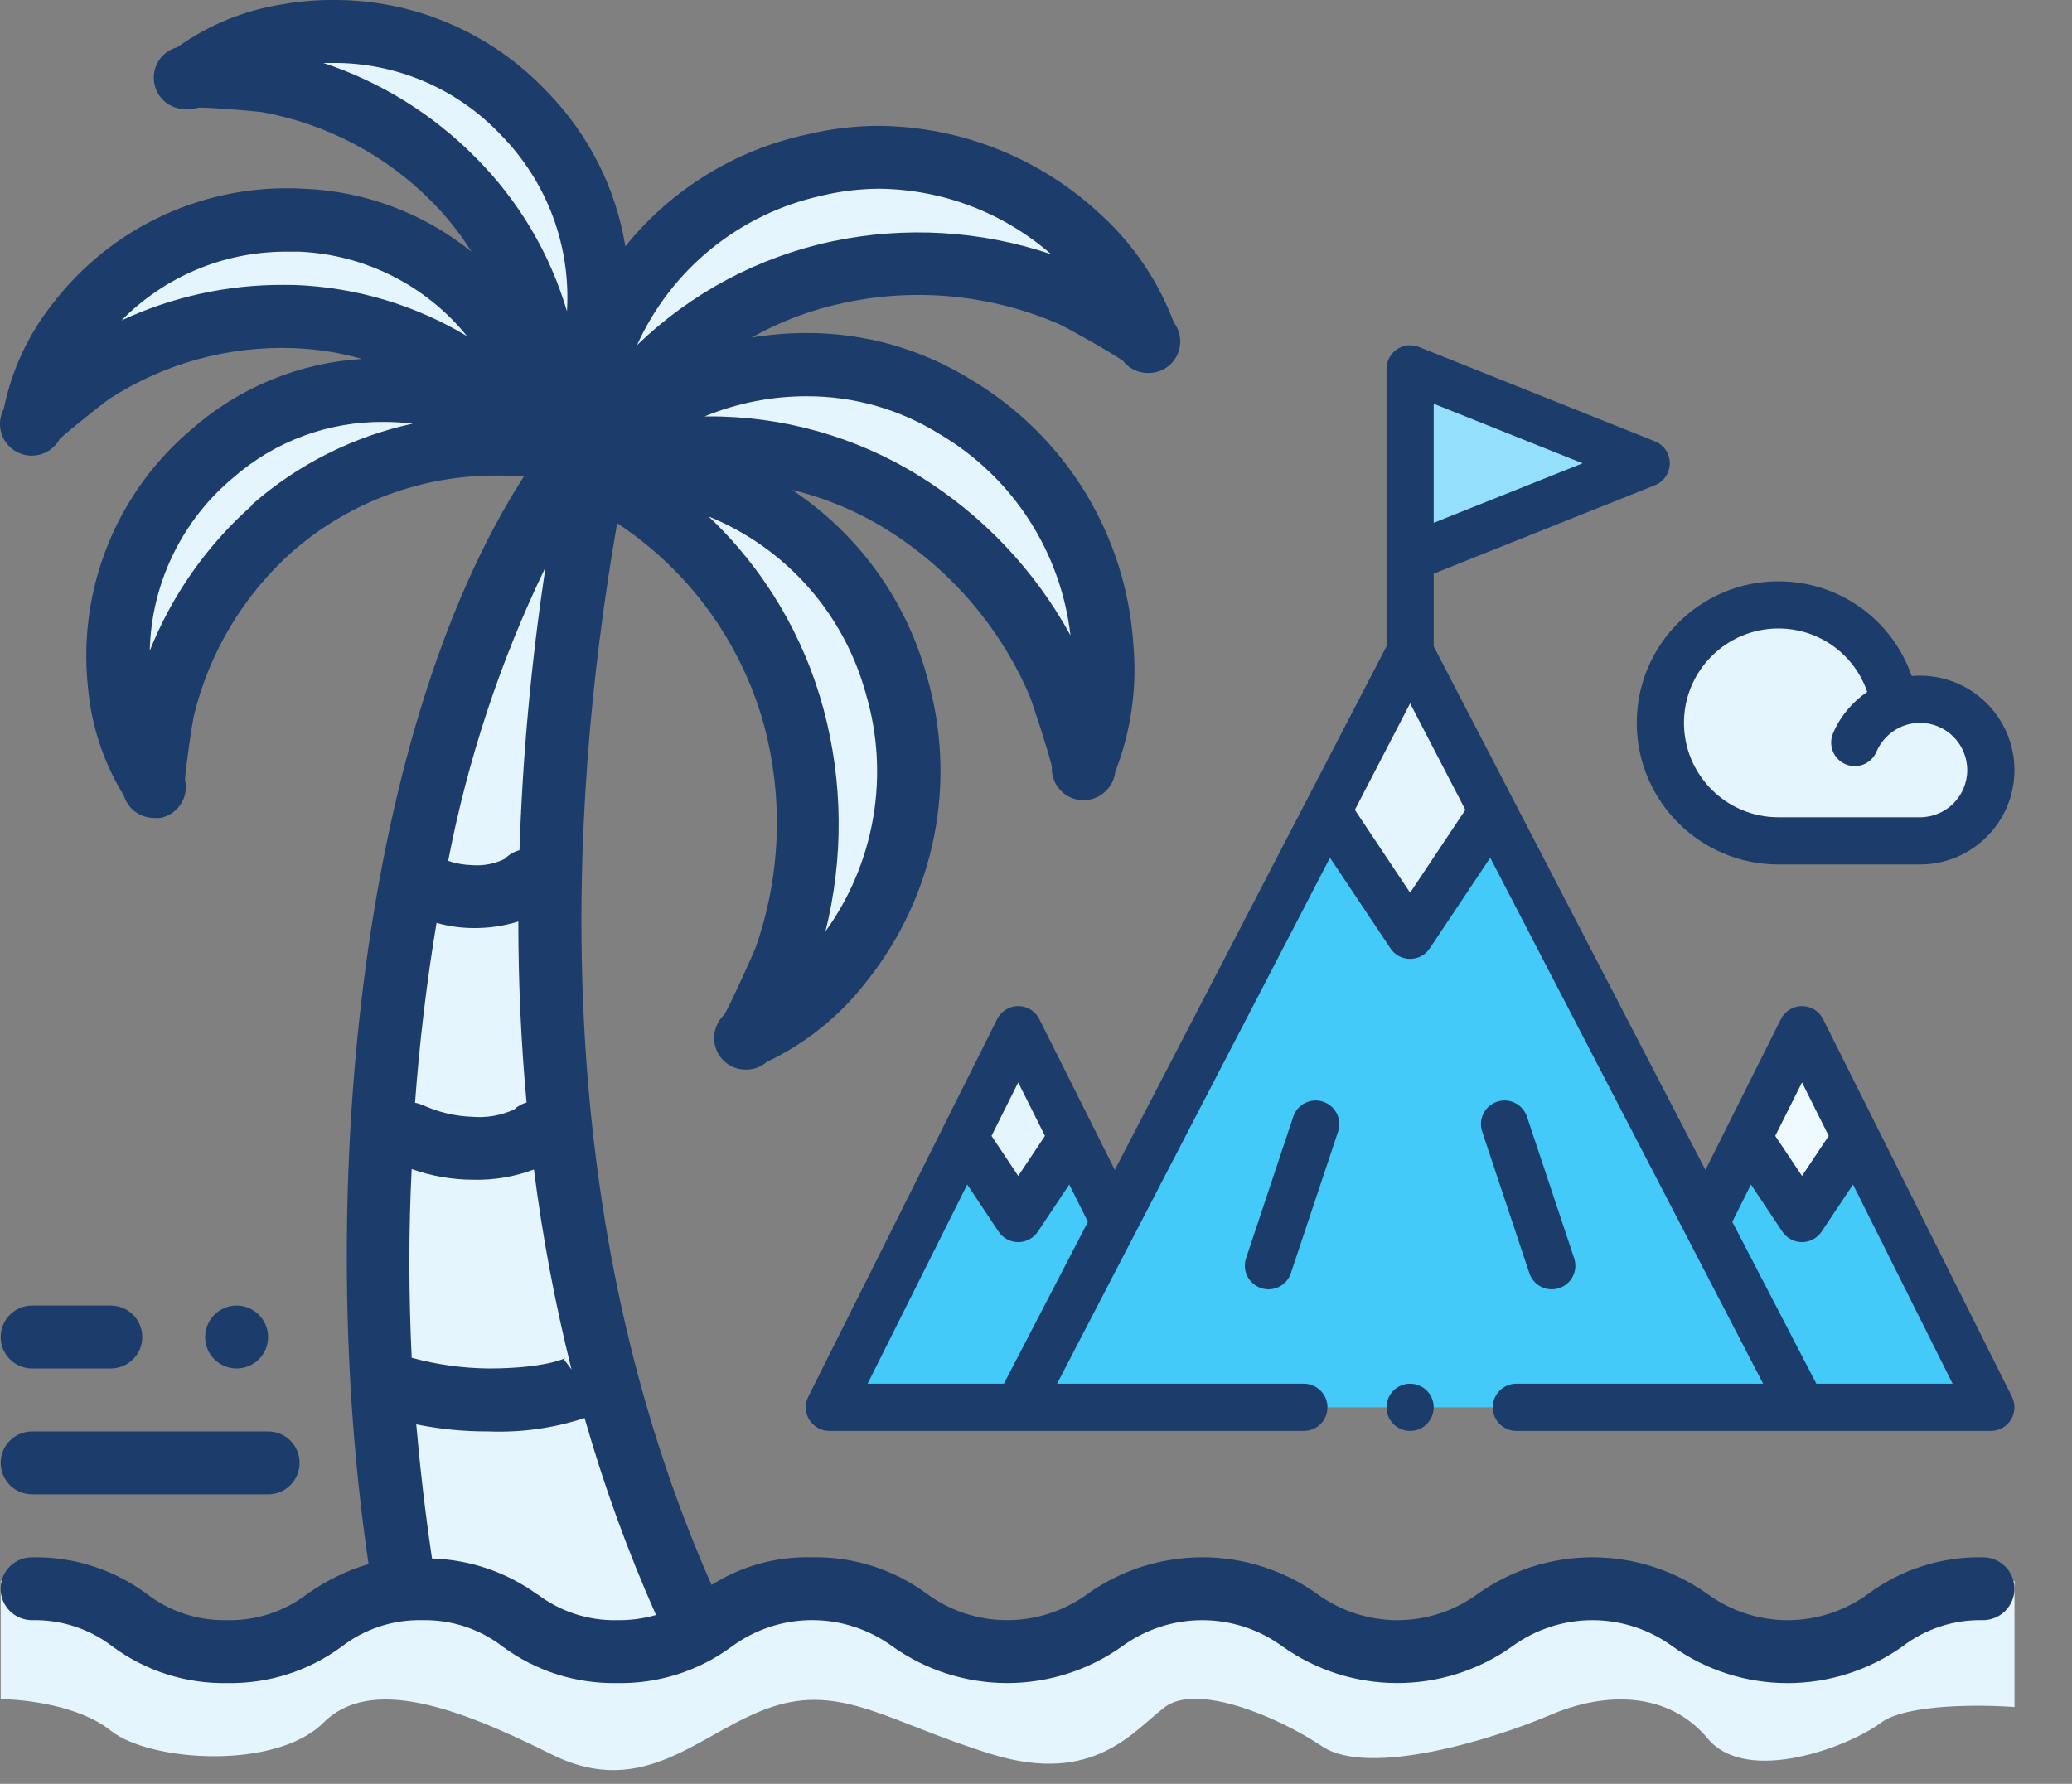 <svg width="36" height="31" viewBox="0 0 36 31" fill="none" xmlns="http://www.w3.org/2000/svg">
<rect x="0" y="0" width="36" height="31" fill="#808080" stroke="none"/>
<path d="M0.558 25.969H4.659C4.804 25.969 4.943 25.912 5.045 25.809C5.148 25.706 5.205 25.567 5.205 25.422C5.205 25.277 5.148 25.138 5.045 25.036C4.943 24.933 4.804 24.876 4.659 24.876H0.558C0.413 24.876 0.274 24.933 0.172 25.036C0.069 25.138 0.012 25.277 0.012 25.422C0.012 25.567 0.069 25.706 0.172 25.809C0.274 25.912 0.413 25.969 0.558 25.969Z" fill="#1C3C6B"/>
<path d="M0.558 23.782H1.925C2.07 23.782 2.209 23.725 2.312 23.622C2.414 23.52 2.472 23.381 2.472 23.236C2.472 23.091 2.414 22.951 2.312 22.849C2.209 22.746 2.07 22.689 1.925 22.689H0.558C0.413 22.689 0.274 22.746 0.172 22.849C0.069 22.951 0.012 23.091 0.012 23.236C0.012 23.381 0.069 23.52 0.172 23.622C0.274 23.725 0.413 23.782 0.558 23.782Z" fill="#1C3C6B"/>
<path d="M0.012 29.53V27.473C0.65 27.518 2.007 27.719 2.335 28.156C2.745 28.703 4.112 28.703 4.659 28.429C5.096 28.211 6.299 27.7 6.846 27.473C6.663 25.696 6.326 21.623 6.436 19.545C6.545 17.468 8.668 10.752 9.716 7.654C7.438 7.472 2.827 8.447 2.609 13.805C0.558 12.165 2.335 6.971 6.846 6.424C6.846 5.331 3.019 4.647 0.695 7.244C1.379 3.417 6.709 2.734 8.622 5.604C9.033 3.964 5.889 0.684 3.292 1.094C6.846 0.137 10.126 0.41 10.399 5.604C13.816 1.504 18.19 2.187 19.83 5.604C15.866 3.827 14.363 4.101 12.039 6.424C16.55 5.604 19.693 8.201 18.873 13.121C18.327 9.978 15.64 7.654 12.586 7.928C15.73 10.661 17.643 14.488 13.133 17.905C14.363 13.805 14.363 10.734 10.399 8.611C9.716 9.568 8.212 20.912 12.039 28.156C13.816 27.199 15.046 27.473 15.456 28.156C15.866 28.839 18.053 28.703 18.6 28.429C19.147 28.156 20.924 27.336 22.017 28.156C23.11 28.976 24.887 29.113 25.707 28.429C26.527 27.746 28.304 27.336 29.398 28.156C30.491 28.976 31.721 28.429 32.541 28.156C33.197 27.937 34.455 27.609 35.001 27.473V29.666C34.409 29.621 33.115 29.612 32.678 29.94C32.131 30.35 30.354 31.033 29.671 30.213C28.988 29.393 27.894 29.393 26.937 29.803C25.981 30.213 23.794 30.896 22.974 30.35C22.154 29.803 20.787 29.256 20.24 29.666C19.693 30.076 19.01 31.033 17.233 30.486C15.456 29.94 14.636 29.256 13.406 29.666C12.176 30.076 11.219 31.306 9.579 30.486C7.939 29.666 6.436 29.12 5.616 29.94C4.795 30.76 2.609 30.623 1.925 30.076C1.379 29.639 0.422 29.53 0.012 29.53Z" fill="#E5F5FD"/>
<path d="M34.453 27.063C33.737 27.049 33.037 27.272 32.461 27.697C32.055 27.995 31.564 28.156 31.061 28.156C30.557 28.156 30.067 27.995 29.661 27.697C29.079 27.284 28.383 27.063 27.67 27.063C26.956 27.063 26.261 27.284 25.678 27.697C25.273 27.995 24.783 28.156 24.28 28.156C23.777 28.156 23.287 27.995 22.882 27.697C22.3 27.284 21.604 27.063 20.891 27.063C20.177 27.063 19.481 27.284 18.899 27.697C18.494 27.995 18.004 28.156 17.501 28.156C16.998 28.156 16.508 27.995 16.103 27.697C15.527 27.272 14.828 27.049 14.113 27.063C13.495 27.045 12.886 27.213 12.363 27.544C9.561 21.199 9.818 14.275 10.723 9.092C11.973 9.915 12.88 11.165 13.276 12.607C13.615 13.878 13.565 15.22 13.131 16.462C13.077 16.599 12.727 17.378 12.585 17.634C12.493 17.719 12.434 17.831 12.415 17.954C12.402 18.033 12.407 18.114 12.429 18.191C12.45 18.267 12.489 18.338 12.541 18.399C12.593 18.459 12.658 18.508 12.73 18.54C12.803 18.573 12.882 18.59 12.962 18.588C13.095 18.589 13.223 18.541 13.323 18.454C13.998 18.135 14.588 17.66 15.045 17.069C15.637 16.334 16.043 15.467 16.228 14.542C16.412 13.617 16.37 12.66 16.105 11.755C15.743 10.425 14.909 9.273 13.76 8.513C14.34 8.653 14.893 8.884 15.4 9.199C16.503 9.884 17.37 10.89 17.885 12.083C17.94 12.219 18.208 13.034 18.276 13.321C18.268 13.444 18.302 13.566 18.372 13.668C18.421 13.739 18.486 13.798 18.562 13.84C18.638 13.881 18.723 13.904 18.809 13.906C18.809 13.906 18.809 13.906 18.826 13.906C18.904 13.906 18.982 13.89 19.054 13.857C19.125 13.824 19.189 13.777 19.241 13.717C19.317 13.632 19.365 13.525 19.378 13.411C19.651 12.711 19.758 11.957 19.692 11.208C19.633 10.271 19.346 9.363 18.858 8.561C18.369 7.76 17.693 7.089 16.887 6.607C16.025 6.068 15.028 5.784 14.012 5.787C13.692 5.787 13.373 5.814 13.058 5.866C13.563 5.582 14.11 5.377 14.679 5.26C15.934 4.993 17.242 5.126 18.418 5.64C18.549 5.702 19.285 6.112 19.512 6.271C19.563 6.337 19.629 6.39 19.704 6.427C19.78 6.463 19.863 6.482 19.946 6.482C20.049 6.484 20.151 6.457 20.239 6.405C20.328 6.352 20.399 6.275 20.446 6.184C20.493 6.092 20.513 5.989 20.504 5.886C20.495 5.784 20.457 5.686 20.395 5.604C20.131 4.9 19.706 4.267 19.154 3.756C18.108 2.763 16.725 2.203 15.283 2.187C14.857 2.187 14.433 2.237 14.02 2.337C12.777 2.604 11.663 3.291 10.865 4.281C10.699 3.264 10.222 2.323 9.499 1.588C9.02 1.081 8.442 0.678 7.8 0.405C7.159 0.131 6.467 -0.006 5.77 0C5.489 -0.001 5.208 0.023 4.931 0.071C4.264 0.171 3.631 0.428 3.083 0.82C2.948 0.855 2.831 0.94 2.756 1.058C2.682 1.175 2.655 1.317 2.682 1.454C2.708 1.591 2.786 1.712 2.899 1.794C3.012 1.875 3.152 1.91 3.291 1.892C3.344 1.892 3.398 1.885 3.449 1.87C3.755 1.87 4.471 1.938 4.543 1.947C5.664 2.148 6.696 2.69 7.498 3.499C7.761 3.764 7.994 4.057 8.192 4.374C7.363 3.705 6.342 3.322 5.278 3.28C4.44 3.232 3.603 3.389 2.84 3.74C2.077 4.091 1.412 4.624 0.904 5.292C0.486 5.823 0.198 6.445 0.065 7.107C-0.004 7.237 -0.019 7.388 0.024 7.528C0.066 7.668 0.163 7.785 0.292 7.854C0.421 7.923 0.572 7.937 0.712 7.895C0.852 7.852 0.969 7.756 1.038 7.627C1.229 7.452 1.801 7.001 1.894 6.935C2.849 6.316 3.971 6.007 5.108 6.05C5.508 6.065 5.905 6.128 6.289 6.238C5.195 6.305 4.155 6.734 3.332 7.457C2.688 7.999 2.187 8.69 1.873 9.47C1.558 10.25 1.44 11.096 1.527 11.932C1.585 12.605 1.799 13.255 2.153 13.829C2.188 13.941 2.258 14.039 2.352 14.109C2.447 14.178 2.561 14.215 2.678 14.215C2.714 14.218 2.749 14.218 2.785 14.215C2.87 14.198 2.951 14.162 3.019 14.108C3.088 14.054 3.142 13.985 3.179 13.906C3.23 13.795 3.242 13.67 3.214 13.55C3.233 13.277 3.34 12.569 3.364 12.457C3.631 11.338 4.238 10.329 5.1 9.568C6.082 8.72 7.338 8.256 8.635 8.264C8.777 8.264 8.908 8.264 9.058 8.28H9.102C6.169 12.848 5.491 21.021 6.404 27.18C6.025 27.294 5.667 27.468 5.343 27.697C4.944 28.005 4.451 28.167 3.947 28.156C3.441 28.168 2.947 28.006 2.547 27.697C1.972 27.272 1.272 27.049 0.557 27.063C0.412 27.063 0.273 27.12 0.17 27.223C0.068 27.325 0.01 27.464 0.01 27.609C0.01 27.754 0.068 27.893 0.17 27.996C0.273 28.098 0.412 28.156 0.557 28.156C1.062 28.144 1.557 28.306 1.957 28.615C2.532 29.04 3.232 29.263 3.947 29.249C4.662 29.263 5.361 29.04 5.937 28.615C6.337 28.306 6.831 28.144 7.336 28.156C7.841 28.145 8.334 28.307 8.733 28.615C9.309 29.04 10.008 29.263 10.723 29.249C11.438 29.263 12.138 29.04 12.713 28.615C13.118 28.317 13.608 28.155 14.111 28.155C14.615 28.155 15.105 28.317 15.51 28.615C16.091 29.027 16.787 29.249 17.5 29.249C18.213 29.249 18.908 29.027 19.49 28.615C19.895 28.317 20.385 28.156 20.888 28.156C21.391 28.156 21.881 28.317 22.286 28.615C22.868 29.028 23.564 29.249 24.278 29.249C24.991 29.249 25.687 29.028 26.269 28.615C26.674 28.317 27.164 28.156 27.667 28.156C28.17 28.156 28.66 28.317 29.065 28.615C29.648 29.028 30.344 29.25 31.058 29.25C31.772 29.25 32.468 29.028 33.051 28.615C33.452 28.306 33.947 28.144 34.453 28.156C34.598 28.156 34.737 28.098 34.84 27.996C34.942 27.893 35 27.754 35 27.609C35 27.464 34.942 27.325 34.84 27.223C34.737 27.12 34.598 27.063 34.453 27.063ZM8.484 23.782C8.035 23.777 7.587 23.715 7.153 23.596C7.101 22.503 7.098 21.39 7.153 20.316C7.493 20.438 7.85 20.5 8.211 20.502C8.575 20.512 8.937 20.452 9.277 20.324C9.425 21.494 9.644 22.655 9.93 23.799L9.796 23.621L9.827 23.599C9.827 23.599 9.49 23.782 8.484 23.782ZM9.479 9.855C9.232 11.485 9.08 13.128 9.026 14.775C8.929 14.801 8.841 14.853 8.771 14.925C8.598 15.011 8.404 15.049 8.211 15.035C8.067 15.032 7.924 15.007 7.787 14.961C8.127 13.193 8.696 11.476 9.479 9.855ZM8.211 16.128C8.481 16.132 8.749 16.094 9.006 16.014C9.006 17.044 9.05 18.094 9.149 19.16C9.067 19.183 8.992 19.225 8.93 19.283C8.705 19.385 8.457 19.429 8.211 19.409C7.913 19.399 7.619 19.33 7.347 19.206C7.304 19.187 7.258 19.173 7.211 19.165C7.29 18.094 7.416 17.047 7.585 16.038C7.789 16.096 7.999 16.126 8.211 16.128ZM15.045 12.061C15.251 12.756 15.294 13.49 15.172 14.205C15.05 14.92 14.767 15.597 14.342 16.186C14.659 14.918 14.648 13.591 14.31 12.329C13.966 11.047 13.275 9.886 12.311 8.975C12.974 9.244 13.565 9.663 14.039 10.198C14.513 10.733 14.857 11.371 15.045 12.061ZM16.327 7.545C16.95 7.912 17.48 8.419 17.874 9.026C18.268 9.633 18.516 10.322 18.599 11.041C17.978 9.907 17.074 8.953 15.974 8.272C14.87 7.587 13.595 7.228 12.295 7.236H12.243C12.806 7.004 13.409 6.885 14.017 6.886C14.834 6.884 15.634 7.112 16.327 7.545ZM14.263 3.404C14.597 3.322 14.939 3.281 15.283 3.28C16.38 3.293 17.436 3.697 18.262 4.418C17.038 4.005 15.725 3.928 14.46 4.194C13.182 4.465 12.007 5.09 11.068 5.998C11.362 5.347 11.804 4.773 12.359 4.323C12.914 3.873 13.566 3.558 14.263 3.404ZM5.617 1.094H5.77C6.319 1.089 6.864 1.198 7.369 1.414C7.874 1.63 8.329 1.948 8.706 2.348C9.1 2.75 9.406 3.23 9.604 3.758C9.801 4.285 9.885 4.848 9.851 5.41C9.553 4.399 9.006 3.479 8.26 2.734C7.521 1.986 6.615 1.424 5.617 1.094ZM4.931 4.951C3.956 4.946 2.993 5.157 2.11 5.569C2.855 4.813 3.869 4.383 4.931 4.374C5.018 4.374 5.106 4.374 5.204 4.374C5.766 4.399 6.315 4.543 6.817 4.796C7.319 5.049 7.761 5.405 8.115 5.842C7.21 5.298 6.181 4.992 5.125 4.953L4.931 4.951ZM4.384 8.778C3.6 9.47 2.99 10.337 2.602 11.309C2.615 10.733 2.751 10.167 3.001 9.649C3.25 9.13 3.608 8.671 4.051 8.302C4.775 7.667 5.709 7.322 6.672 7.332C6.838 7.332 7.004 7.342 7.17 7.362C6.137 7.586 5.179 8.068 4.384 8.764V8.778ZM9.337 27.71C8.804 27.322 8.165 27.104 7.506 27.084C7.391 26.314 7.301 25.535 7.232 24.753C7.644 24.836 8.064 24.878 8.484 24.876C9.051 24.899 9.618 24.82 10.157 24.643C10.49 25.812 10.905 26.956 11.398 28.066C11.179 28.129 10.951 28.16 10.723 28.156C10.219 28.167 9.726 28.005 9.326 27.697L9.337 27.71Z" fill="#1C3C6B"/>
<path d="M4.111 23.782C4.413 23.782 4.658 23.538 4.658 23.236C4.658 22.934 4.413 22.689 4.111 22.689C3.809 22.689 3.564 22.934 3.564 23.236C3.564 23.538 3.809 23.782 4.111 23.782Z" fill="#1C3C6B"/>
<path d="M32.246 19.769H30.371L29.62 21.201L25.948 14.123H23.052L19.38 21.201L18.629 19.769H16.754L14.41 24.457H34.59L32.246 19.769Z" fill="#43CAF9"/>
<path d="M32.916 12.234C32.916 12.236 32.916 12.236 32.916 12.238C33.02 12.197 33.129 12.17 33.243 12.158C33.263 12.156 33.282 12.155 33.301 12.154C33.32 12.153 33.34 12.152 33.359 12.152C34.039 12.152 34.59 12.703 34.59 13.383C34.59 14.062 34.039 14.613 33.359 14.613H30.898C29.766 14.613 28.848 13.695 28.848 12.562C28.848 11.43 29.766 10.512 30.898 10.512C31.919 10.512 32.758 11.259 32.916 12.234Z" fill="#E5F5FD"/>
<path d="M32.244 19.769L31.307 21.176L30.369 19.769L31.307 17.895L32.244 19.769Z" fill="#EEFAFF"/>
<path d="M28.602 8.051L24.5 9.691V6.41L28.602 8.051Z" fill="#94DFFB"/>
<path d="M24.499 11.332L25.947 14.123L24.499 16.254L23.051 14.123L24.499 11.332Z" fill="#E5F5FD"/>
<path d="M18.627 19.77L17.69 21.176L16.752 19.77L17.69 17.895L18.627 19.77Z" fill="#E5F5FD"/>
<path d="M14.061 24.673C14.136 24.794 14.268 24.867 14.41 24.867H22.654C22.881 24.867 23.064 24.684 23.064 24.457C23.064 24.23 22.881 24.047 22.654 24.047H18.366L23.108 14.906L24.159 16.482C24.235 16.596 24.363 16.664 24.5 16.664C24.637 16.664 24.765 16.596 24.841 16.482L25.892 14.906L30.634 24.047H26.346C26.119 24.047 25.936 24.23 25.936 24.457C25.936 24.684 26.119 24.867 26.346 24.867H34.59C34.732 24.867 34.864 24.794 34.939 24.673C35.014 24.552 35.02 24.401 34.957 24.274C34.636 23.633 32.002 18.363 31.675 17.711C31.606 17.572 31.464 17.484 31.309 17.484C31.153 17.484 31.011 17.572 30.942 17.711C30.708 18.178 29.994 19.607 29.631 20.332L24.91 11.232V9.969L28.754 8.432C28.91 8.369 29.012 8.219 29.012 8.051C29.012 7.883 28.91 7.732 28.754 7.67L24.652 6.029C24.526 5.979 24.383 5.994 24.27 6.071C24.157 6.147 24.09 6.274 24.09 6.41V11.232L19.369 20.332C19.006 19.608 18.292 18.179 18.058 17.711C17.989 17.572 17.847 17.484 17.691 17.484C17.536 17.484 17.394 17.572 17.325 17.711C16.998 18.363 14.364 23.633 14.043 24.274C13.98 24.401 13.986 24.552 14.061 24.673ZM24.5 15.514L23.54 14.074L24.5 12.223L25.46 14.074L24.5 15.514ZM31.309 18.811L31.773 19.74L31.309 20.436L30.844 19.74L31.309 18.811ZM30.422 20.585L30.967 21.403C31.043 21.517 31.171 21.586 31.309 21.586C31.446 21.586 31.574 21.517 31.65 21.403L32.195 20.585L33.926 24.047H31.558L30.098 21.233L30.422 20.585ZM24.91 7.016L27.497 8.051L24.91 9.086V7.016ZM17.691 18.811L18.156 19.74L17.691 20.436L17.227 19.74L17.691 18.811ZM16.805 20.585L17.35 21.403C17.426 21.517 17.554 21.586 17.691 21.586C17.829 21.586 17.957 21.517 18.033 21.403L18.578 20.585L18.902 21.233L17.442 24.047H15.074L16.805 20.585Z" fill="#1C3C6B"/>
<path d="M33.359 11.742C33.332 11.742 33.306 11.743 33.279 11.744C33.279 11.744 33.279 11.744 33.279 11.744C33.258 11.745 33.236 11.747 33.215 11.749C32.877 10.773 31.962 10.102 30.898 10.102C29.541 10.102 28.438 11.206 28.438 12.562C28.438 13.919 29.541 15.023 30.898 15.023H33.359C34.264 15.023 35 14.287 35 13.383C35 12.478 34.264 11.742 33.359 11.742ZM33.359 14.203H30.898C29.994 14.203 29.258 13.467 29.258 12.562C29.258 11.658 29.994 10.922 30.898 10.922C31.607 10.922 32.218 11.371 32.442 12.024C32.181 12.201 31.972 12.451 31.848 12.744C31.76 12.953 31.857 13.193 32.066 13.282C32.274 13.37 32.515 13.273 32.603 13.063C32.727 12.772 33.02 12.562 33.359 12.562C33.812 12.562 34.18 12.931 34.18 13.383C34.18 13.835 33.812 14.203 33.359 14.203Z" fill="#1C3C6B"/>
<path d="M22.989 19.146C22.774 19.074 22.542 19.191 22.47 19.405L21.65 21.866C21.578 22.081 21.695 22.314 21.91 22.385C22.125 22.457 22.357 22.34 22.428 22.126L23.249 19.665C23.32 19.45 23.204 19.218 22.989 19.146Z" fill="#1C3C6B"/>
<path d="M27.091 22.385C27.306 22.314 27.422 22.081 27.35 21.866L26.53 19.405C26.458 19.191 26.226 19.074 26.011 19.146C25.796 19.218 25.68 19.45 25.752 19.665L26.572 22.126C26.644 22.341 26.876 22.457 27.091 22.385Z" fill="#1C3C6B"/>
<path d="M24.5 24.867C24.727 24.867 24.91 24.684 24.91 24.457C24.91 24.23 24.727 24.047 24.5 24.047C24.273 24.047 24.09 24.23 24.09 24.457C24.09 24.684 24.273 24.867 24.5 24.867Z" fill="#1C3C6B"/>
</svg>
